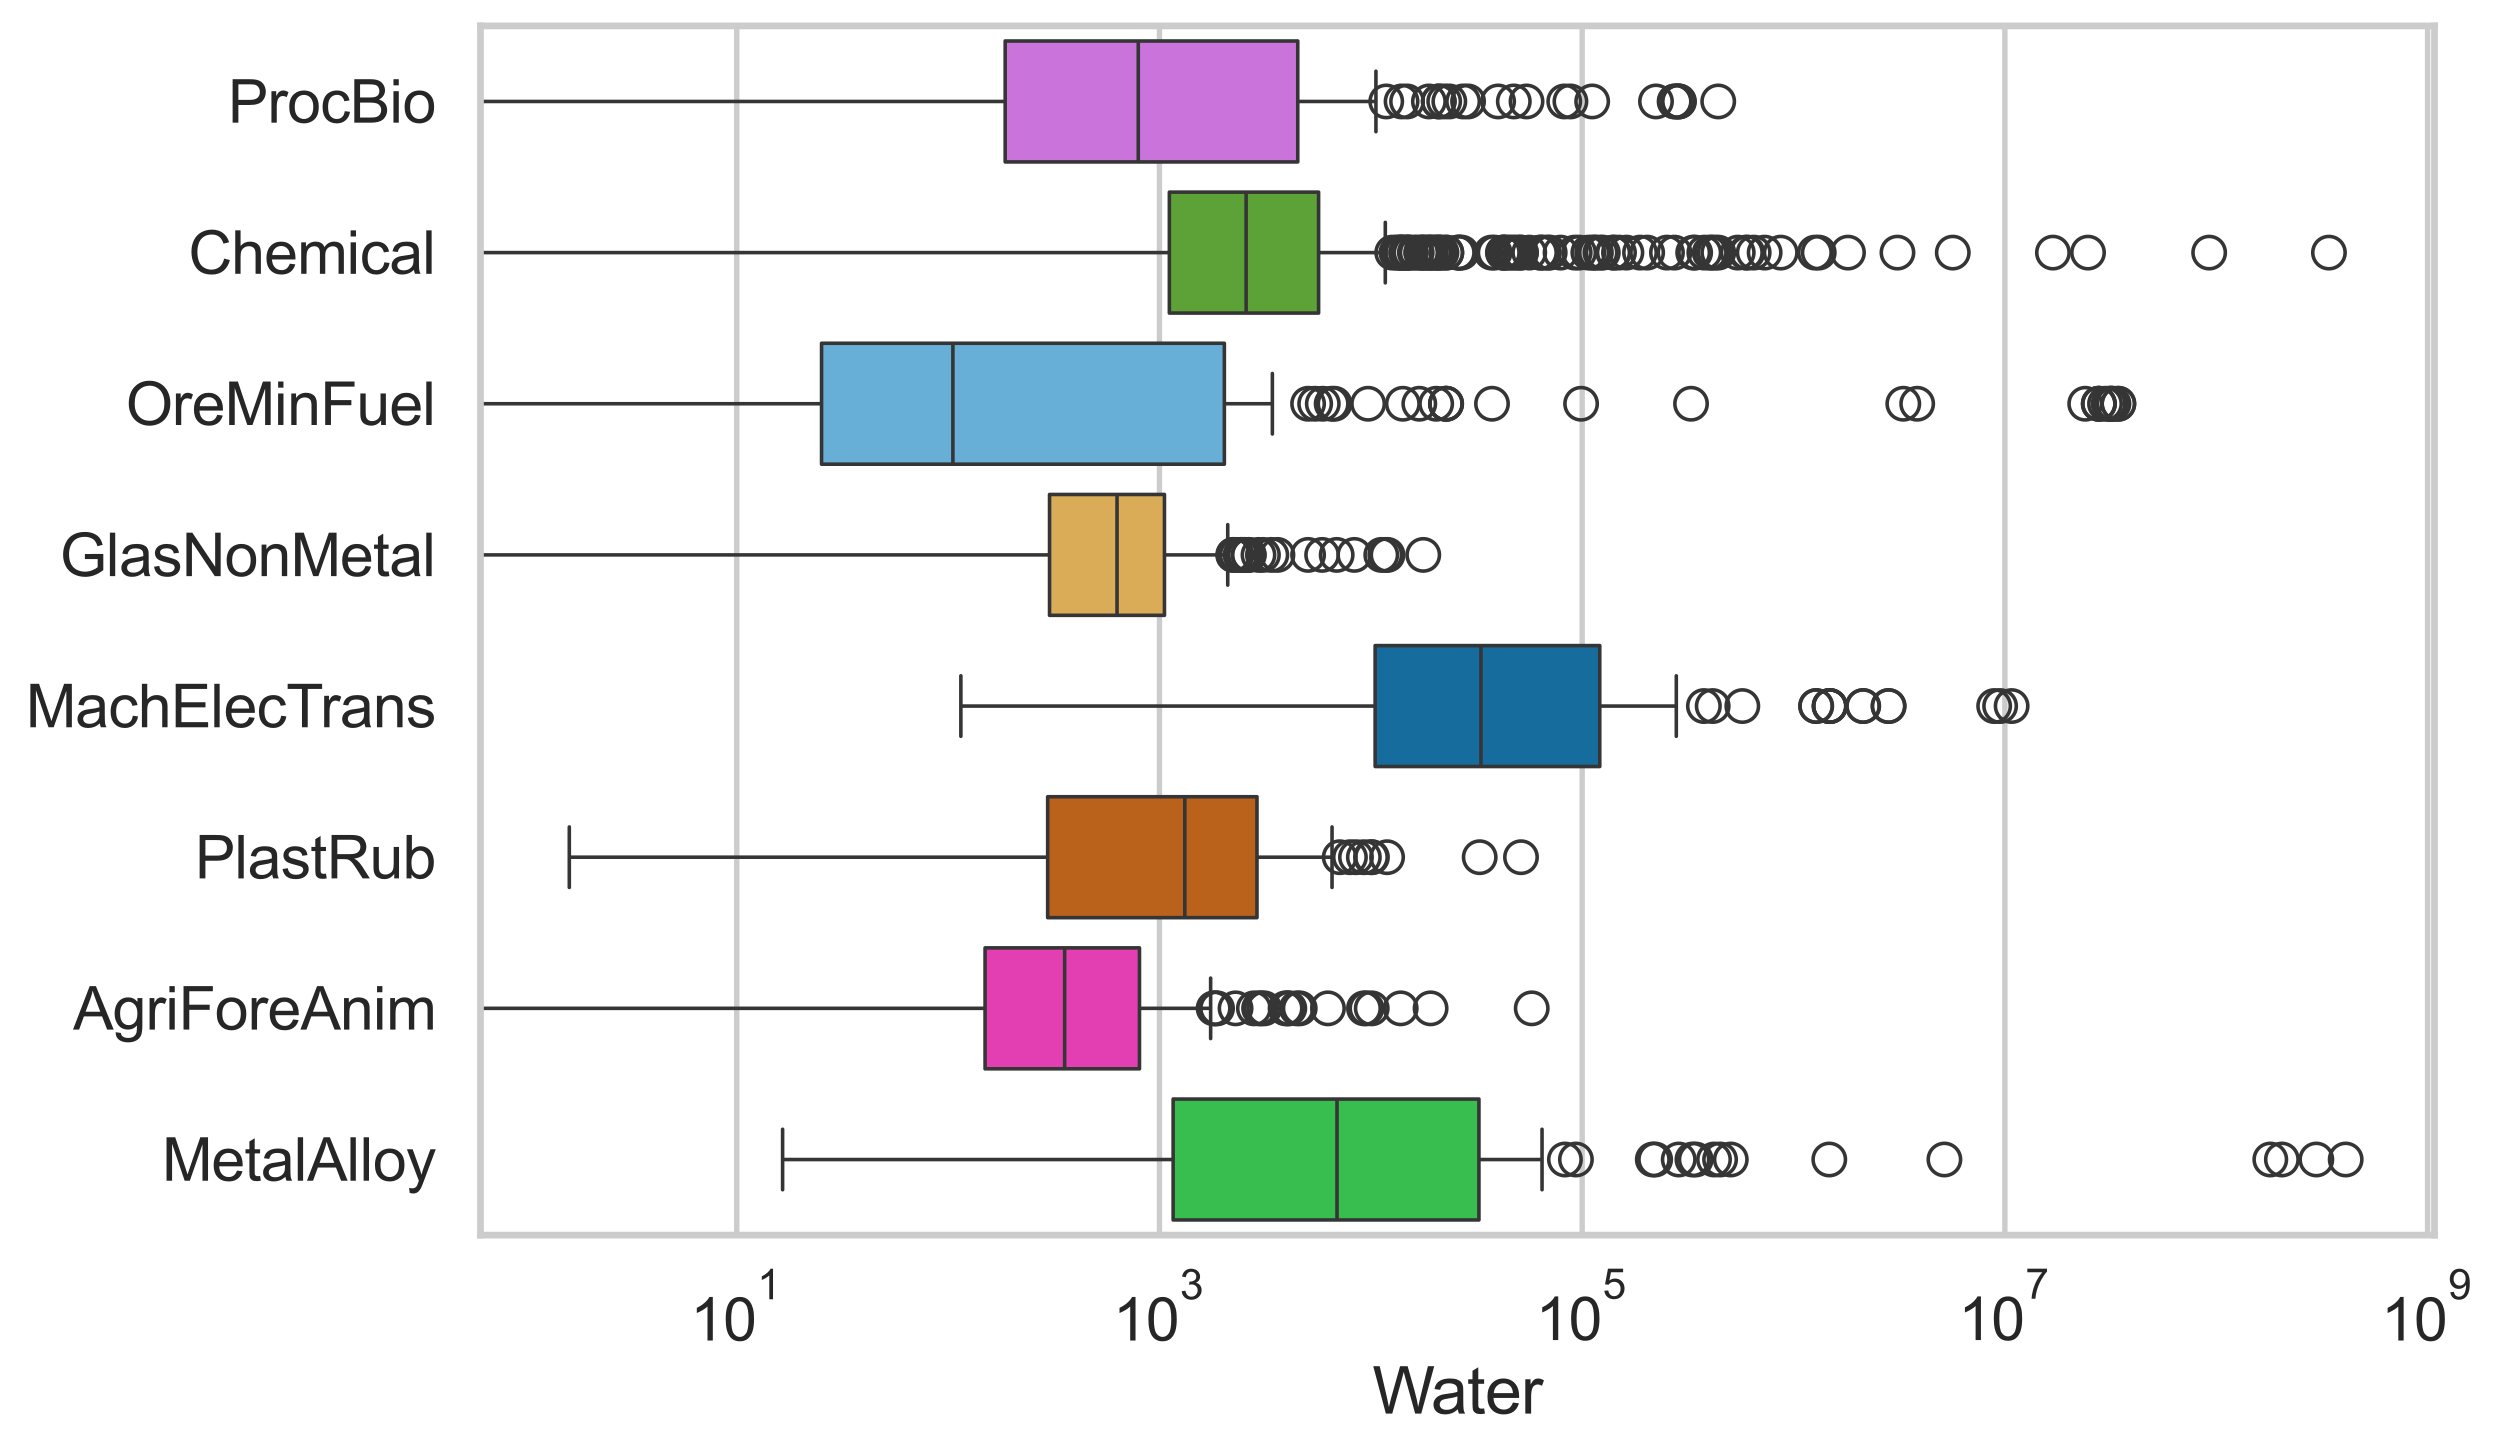<?xml version="1.0" encoding="utf-8" standalone="no"?>
<!DOCTYPE svg PUBLIC "-//W3C//DTD SVG 1.1//EN"
  "http://www.w3.org/Graphics/SVG/1.1/DTD/svg11.dtd">
<svg xmlns:xlink="http://www.w3.org/1999/xlink" width="695.632pt" height="404.121pt" viewBox="0 0 695.632 404.121" xmlns="http://www.w3.org/2000/svg" version="1.1">
 <defs>
  <style type="text/css">*{stroke-linejoin: round; stroke-linecap: butt}</style>
 </defs>
 <g id="figure_1">
  <g id="patch_1">
   <path d="M 0 404.121 
L 695.632 404.121 
L 695.632 0 
L 0 0 
z
" style="fill: #ffffff"/>
  </g>
  <g id="axes_1">
   <g id="patch_2">
    <path d="M 133.697 343.665 
L 677.408 343.665 
L 677.408 7.2 
L 133.697 7.2 
z
" style="fill: #ffffff"/>
   </g>
   <g id="matplotlib.axis_1">
    <g id="xtick_1">
     <g id="line2d_1">
      <path d="M 205.002 343.665 
L 205.002 7.2 
" clip-path="url(#p7ae9963ba1)" style="fill: none; stroke: #cccccc; stroke-width: 1.5; stroke-linecap: round"/>
     </g>
     <g id="text_1">
      <!-- $\mathdefault{10^{1}}$ -->
      <g style="fill: #262626" transform="translate(192.05 373.18) scale(0.165 -0.165)">
       <defs>
        <path id="ArialMT-31" d="M 2384 0 
L 1822 0 
L 1822 3584 
Q 1619 3391 1289 3197 
Q 959 3003 697 2906 
L 697 3450 
Q 1169 3672 1522 3987 
Q 1875 4303 2022 4600 
L 2384 4600 
L 2384 0 
z
" transform="scale(0.016)"/>
        <path id="ArialMT-30" d="M 266 2259 
Q 266 3072 433 3567 
Q 600 4063 929 4331 
Q 1259 4600 1759 4600 
Q 2128 4600 2406 4451 
Q 2684 4303 2865 4023 
Q 3047 3744 3150 3342 
Q 3253 2941 3253 2259 
Q 3253 1453 3087 958 
Q 2922 463 2592 192 
Q 2263 -78 1759 -78 
Q 1097 -78 719 397 
Q 266 969 266 2259 
z
M 844 2259 
Q 844 1131 1108 757 
Q 1372 384 1759 384 
Q 2147 384 2411 759 
Q 2675 1134 2675 2259 
Q 2675 3391 2411 3762 
Q 2147 4134 1753 4134 
Q 1366 4134 1134 3806 
Q 844 3388 844 2259 
z
" transform="scale(0.016)"/>
       </defs>
       <use xlink:href="#ArialMT-31" transform="translate(0 0.994)"/>
       <use xlink:href="#ArialMT-30" transform="translate(55.615 0.994)"/>
       <use xlink:href="#ArialMT-31" transform="translate(112.973 70.688) scale(0.7)"/>
      </g>
     </g>
    </g>
    <g id="xtick_2">
     <g id="line2d_2">
      <path d="M 322.622 343.665 
L 322.622 7.2 
" clip-path="url(#p7ae9963ba1)" style="fill: none; stroke: #cccccc; stroke-width: 1.5; stroke-linecap: round"/>
     </g>
     <g id="text_2">
      <!-- $\mathdefault{10^{3}}$ -->
      <g style="fill: #262626" transform="translate(309.669 373.18) scale(0.165 -0.165)">
       <defs>
        <path id="ArialMT-33" d="M 269 1209 
L 831 1284 
Q 928 806 1161 595 
Q 1394 384 1728 384 
Q 2125 384 2398 659 
Q 2672 934 2672 1341 
Q 2672 1728 2419 1979 
Q 2166 2231 1775 2231 
Q 1616 2231 1378 2169 
L 1441 2663 
Q 1497 2656 1531 2656 
Q 1891 2656 2178 2843 
Q 2466 3031 2466 3422 
Q 2466 3731 2256 3934 
Q 2047 4138 1716 4138 
Q 1388 4138 1169 3931 
Q 950 3725 888 3313 
L 325 3413 
Q 428 3978 793 4289 
Q 1159 4600 1703 4600 
Q 2078 4600 2393 4439 
Q 2709 4278 2876 4000 
Q 3044 3722 3044 3409 
Q 3044 3113 2884 2869 
Q 2725 2625 2413 2481 
Q 2819 2388 3044 2092 
Q 3269 1797 3269 1353 
Q 3269 753 2831 336 
Q 2394 -81 1725 -81 
Q 1122 -81 723 278 
Q 325 638 269 1209 
z
" transform="scale(0.016)"/>
       </defs>
       <use xlink:href="#ArialMT-31" transform="translate(0 0.994)"/>
       <use xlink:href="#ArialMT-30" transform="translate(55.615 0.994)"/>
       <use xlink:href="#ArialMT-33" transform="translate(112.973 70.688) scale(0.7)"/>
      </g>
     </g>
    </g>
    <g id="xtick_3">
     <g id="line2d_3">
      <path d="M 440.241 343.665 
L 440.241 7.2 
" clip-path="url(#p7ae9963ba1)" style="fill: none; stroke: #cccccc; stroke-width: 1.5; stroke-linecap: round"/>
     </g>
     <g id="text_3">
      <!-- $\mathdefault{10^{5}}$ -->
      <g style="fill: #262626" transform="translate(427.288 373.015) scale(0.165 -0.165)">
       <defs>
        <path id="ArialMT-35" d="M 266 1200 
L 856 1250 
Q 922 819 1161 601 
Q 1400 384 1738 384 
Q 2144 384 2425 690 
Q 2706 997 2706 1503 
Q 2706 1984 2436 2262 
Q 2166 2541 1728 2541 
Q 1456 2541 1237 2417 
Q 1019 2294 894 2097 
L 366 2166 
L 809 4519 
L 3088 4519 
L 3088 3981 
L 1259 3981 
L 1013 2750 
Q 1425 3038 1878 3038 
Q 2478 3038 2890 2622 
Q 3303 2206 3303 1553 
Q 3303 931 2941 478 
Q 2500 -78 1738 -78 
Q 1113 -78 717 272 
Q 322 622 266 1200 
z
" transform="scale(0.016)"/>
       </defs>
       <use xlink:href="#ArialMT-31" transform="translate(0 0.88)"/>
       <use xlink:href="#ArialMT-30" transform="translate(55.615 0.88)"/>
       <use xlink:href="#ArialMT-35" transform="translate(112.973 70.573) scale(0.7)"/>
      </g>
     </g>
    </g>
    <g id="xtick_4">
     <g id="line2d_4">
      <path d="M 557.86 343.665 
L 557.86 7.2 
" clip-path="url(#p7ae9963ba1)" style="fill: none; stroke: #cccccc; stroke-width: 1.5; stroke-linecap: round"/>
     </g>
     <g id="text_4">
      <!-- $\mathdefault{10^{7}}$ -->
      <g style="fill: #262626" transform="translate(544.907 373.015) scale(0.165 -0.165)">
       <defs>
        <path id="ArialMT-37" d="M 303 3981 
L 303 4522 
L 3269 4522 
L 3269 4084 
Q 2831 3619 2401 2847 
Q 1972 2075 1738 1259 
Q 1569 684 1522 0 
L 944 0 
Q 953 541 1156 1306 
Q 1359 2072 1739 2783 
Q 2119 3494 2547 3981 
L 303 3981 
z
" transform="scale(0.016)"/>
       </defs>
       <use xlink:href="#ArialMT-31" transform="translate(0 0.847)"/>
       <use xlink:href="#ArialMT-30" transform="translate(55.615 0.847)"/>
       <use xlink:href="#ArialMT-37" transform="translate(112.973 70.541) scale(0.7)"/>
      </g>
     </g>
    </g>
    <g id="xtick_5">
     <g id="line2d_5">
      <path d="M 675.479 343.665 
L 675.479 7.2 
" clip-path="url(#p7ae9963ba1)" style="fill: none; stroke: #cccccc; stroke-width: 1.5; stroke-linecap: round"/>
     </g>
     <g id="text_5">
      <!-- $\mathdefault{10^{9}}$ -->
      <g style="fill: #262626" transform="translate(662.527 373.18) scale(0.165 -0.165)">
       <defs>
        <path id="ArialMT-39" d="M 350 1059 
L 891 1109 
Q 959 728 1153 556 
Q 1347 384 1650 384 
Q 1909 384 2104 503 
Q 2300 622 2425 820 
Q 2550 1019 2634 1356 
Q 2719 1694 2719 2044 
Q 2719 2081 2716 2156 
Q 2547 1888 2255 1720 
Q 1963 1553 1622 1553 
Q 1053 1553 659 1965 
Q 266 2378 266 3053 
Q 266 3750 677 4175 
Q 1088 4600 1706 4600 
Q 2153 4600 2523 4359 
Q 2894 4119 3086 3673 
Q 3278 3228 3278 2384 
Q 3278 1506 3087 986 
Q 2897 466 2520 194 
Q 2144 -78 1638 -78 
Q 1100 -78 759 220 
Q 419 519 350 1059 
z
M 2653 3081 
Q 2653 3566 2395 3850 
Q 2138 4134 1775 4134 
Q 1400 4134 1122 3828 
Q 844 3522 844 3034 
Q 844 2597 1108 2323 
Q 1372 2050 1759 2050 
Q 2150 2050 2401 2323 
Q 2653 2597 2653 3081 
z
" transform="scale(0.016)"/>
       </defs>
       <use xlink:href="#ArialMT-31" transform="translate(0 0.994)"/>
       <use xlink:href="#ArialMT-30" transform="translate(55.615 0.994)"/>
       <use xlink:href="#ArialMT-39" transform="translate(112.973 70.688) scale(0.7)"/>
      </g>
     </g>
    </g>
    <g id="text_6">
     <!-- Water -->
     <g style="fill: #262626" transform="translate(381.888 393.344) scale(0.18 -0.18)">
      <defs>
       <path id="ArialMT-57" d="M 1294 0 
L 78 4581 
L 700 4581 
L 1397 1578 
Q 1509 1106 1591 641 
Q 1766 1375 1797 1488 
L 2669 4581 
L 3400 4581 
L 4056 2263 
Q 4303 1400 4413 641 
Q 4500 1075 4641 1638 
L 5359 4581 
L 5969 4581 
L 4713 0 
L 4128 0 
L 3163 3491 
Q 3041 3928 3019 4028 
Q 2947 3713 2884 3491 
L 1913 0 
L 1294 0 
z
" transform="scale(0.016)"/>
       <path id="ArialMT-61" d="M 2588 409 
Q 2275 144 1986 34 
Q 1697 -75 1366 -75 
Q 819 -75 525 192 
Q 231 459 231 875 
Q 231 1119 342 1320 
Q 453 1522 633 1644 
Q 813 1766 1038 1828 
Q 1203 1872 1538 1913 
Q 2219 1994 2541 2106 
Q 2544 2222 2544 2253 
Q 2544 2597 2384 2738 
Q 2169 2928 1744 2928 
Q 1347 2928 1158 2789 
Q 969 2650 878 2297 
L 328 2372 
Q 403 2725 575 2942 
Q 747 3159 1072 3276 
Q 1397 3394 1825 3394 
Q 2250 3394 2515 3294 
Q 2781 3194 2906 3042 
Q 3031 2891 3081 2659 
Q 3109 2516 3109 2141 
L 3109 1391 
Q 3109 606 3145 398 
Q 3181 191 3288 0 
L 2700 0 
Q 2613 175 2588 409 
z
M 2541 1666 
Q 2234 1541 1622 1453 
Q 1275 1403 1131 1340 
Q 988 1278 909 1158 
Q 831 1038 831 891 
Q 831 666 1001 516 
Q 1172 366 1500 366 
Q 1825 366 2078 508 
Q 2331 650 2450 897 
Q 2541 1088 2541 1459 
L 2541 1666 
z
" transform="scale(0.016)"/>
       <path id="ArialMT-74" d="M 1650 503 
L 1731 6 
Q 1494 -44 1306 -44 
Q 1000 -44 831 53 
Q 663 150 594 308 
Q 525 466 525 972 
L 525 2881 
L 113 2881 
L 113 3319 
L 525 3319 
L 525 4141 
L 1084 4478 
L 1084 3319 
L 1650 3319 
L 1650 2881 
L 1084 2881 
L 1084 941 
Q 1084 700 1114 631 
Q 1144 563 1211 522 
Q 1278 481 1403 481 
Q 1497 481 1650 503 
z
" transform="scale(0.016)"/>
       <path id="ArialMT-65" d="M 2694 1069 
L 3275 997 
Q 3138 488 2766 206 
Q 2394 -75 1816 -75 
Q 1088 -75 661 373 
Q 234 822 234 1631 
Q 234 2469 665 2931 
Q 1097 3394 1784 3394 
Q 2450 3394 2872 2941 
Q 3294 2488 3294 1666 
Q 3294 1616 3291 1516 
L 816 1516 
Q 847 969 1125 678 
Q 1403 388 1819 388 
Q 2128 388 2347 550 
Q 2566 713 2694 1069 
z
M 847 1978 
L 2700 1978 
Q 2663 2397 2488 2606 
Q 2219 2931 1791 2931 
Q 1403 2931 1139 2672 
Q 875 2413 847 1978 
z
" transform="scale(0.016)"/>
       <path id="ArialMT-72" d="M 416 0 
L 416 3319 
L 922 3319 
L 922 2816 
Q 1116 3169 1280 3281 
Q 1444 3394 1641 3394 
Q 1925 3394 2219 3213 
L 2025 2691 
Q 1819 2813 1613 2813 
Q 1428 2813 1281 2702 
Q 1134 2591 1072 2394 
Q 978 2094 978 1738 
L 978 0 
L 416 0 
z
" transform="scale(0.016)"/>
      </defs>
      <use xlink:href="#ArialMT-57"/>
      <use xlink:href="#ArialMT-61" transform="translate(90.635 0)"/>
      <use xlink:href="#ArialMT-74" transform="translate(146.25 0)"/>
      <use xlink:href="#ArialMT-65" transform="translate(174.033 0)"/>
      <use xlink:href="#ArialMT-72" transform="translate(229.648 0)"/>
     </g>
    </g>
   </g>
   <g id="matplotlib.axis_2">
    <g id="ytick_1">
     <g id="text_7">
      <!-- ProcBio -->
      <g style="fill: #262626" transform="translate(63.424 34.134) scale(0.165 -0.165)">
       <defs>
        <path id="ArialMT-50" d="M 494 0 
L 494 4581 
L 2222 4581 
Q 2678 4581 2919 4538 
Q 3256 4481 3484 4323 
Q 3713 4166 3852 3881 
Q 3991 3597 3991 3256 
Q 3991 2672 3619 2267 
Q 3247 1863 2275 1863 
L 1100 1863 
L 1100 0 
L 494 0 
z
M 1100 2403 
L 2284 2403 
Q 2872 2403 3119 2622 
Q 3366 2841 3366 3238 
Q 3366 3525 3220 3729 
Q 3075 3934 2838 4000 
Q 2684 4041 2272 4041 
L 1100 4041 
L 1100 2403 
z
" transform="scale(0.016)"/>
        <path id="ArialMT-6f" d="M 213 1659 
Q 213 2581 725 3025 
Q 1153 3394 1769 3394 
Q 2453 3394 2887 2945 
Q 3322 2497 3322 1706 
Q 3322 1066 3130 698 
Q 2938 331 2570 128 
Q 2203 -75 1769 -75 
Q 1072 -75 642 372 
Q 213 819 213 1659 
z
M 791 1659 
Q 791 1022 1069 705 
Q 1347 388 1769 388 
Q 2188 388 2466 706 
Q 2744 1025 2744 1678 
Q 2744 2294 2464 2611 
Q 2184 2928 1769 2928 
Q 1347 2928 1069 2612 
Q 791 2297 791 1659 
z
" transform="scale(0.016)"/>
        <path id="ArialMT-63" d="M 2588 1216 
L 3141 1144 
Q 3050 572 2676 248 
Q 2303 -75 1759 -75 
Q 1078 -75 664 370 
Q 250 816 250 1647 
Q 250 2184 428 2587 
Q 606 2991 970 3192 
Q 1334 3394 1763 3394 
Q 2303 3394 2647 3120 
Q 2991 2847 3088 2344 
L 2541 2259 
Q 2463 2594 2264 2762 
Q 2066 2931 1784 2931 
Q 1359 2931 1093 2626 
Q 828 2322 828 1663 
Q 828 994 1084 691 
Q 1341 388 1753 388 
Q 2084 388 2306 591 
Q 2528 794 2588 1216 
z
" transform="scale(0.016)"/>
        <path id="ArialMT-42" d="M 469 0 
L 469 4581 
L 2188 4581 
Q 2713 4581 3030 4442 
Q 3347 4303 3526 4014 
Q 3706 3725 3706 3409 
Q 3706 3116 3547 2856 
Q 3388 2597 3066 2438 
Q 3481 2316 3704 2022 
Q 3928 1728 3928 1328 
Q 3928 1006 3792 729 
Q 3656 453 3456 303 
Q 3256 153 2954 76 
Q 2653 0 2216 0 
L 469 0 
z
M 1075 2656 
L 2066 2656 
Q 2469 2656 2644 2709 
Q 2875 2778 2992 2937 
Q 3109 3097 3109 3338 
Q 3109 3566 3000 3739 
Q 2891 3913 2687 3977 
Q 2484 4041 1991 4041 
L 1075 4041 
L 1075 2656 
z
M 1075 541 
L 2216 541 
Q 2509 541 2628 563 
Q 2838 600 2978 687 
Q 3119 775 3209 942 
Q 3300 1109 3300 1328 
Q 3300 1584 3169 1773 
Q 3038 1963 2805 2039 
Q 2572 2116 2134 2116 
L 1075 2116 
L 1075 541 
z
" transform="scale(0.016)"/>
        <path id="ArialMT-69" d="M 425 3934 
L 425 4581 
L 988 4581 
L 988 3934 
L 425 3934 
z
M 425 0 
L 425 3319 
L 988 3319 
L 988 0 
L 425 0 
z
" transform="scale(0.016)"/>
       </defs>
       <use xlink:href="#ArialMT-50"/>
       <use xlink:href="#ArialMT-72" transform="translate(66.699 0)"/>
       <use xlink:href="#ArialMT-6f" transform="translate(100 0)"/>
       <use xlink:href="#ArialMT-63" transform="translate(155.615 0)"/>
       <use xlink:href="#ArialMT-42" transform="translate(205.615 0)"/>
       <use xlink:href="#ArialMT-69" transform="translate(272.314 0)"/>
       <use xlink:href="#ArialMT-6f" transform="translate(294.531 0)"/>
      </g>
     </g>
    </g>
    <g id="ytick_2">
     <g id="text_8">
      <!-- Chemical -->
      <g style="fill: #262626" transform="translate(52.428 76.192) scale(0.165 -0.165)">
       <defs>
        <path id="ArialMT-43" d="M 3763 1606 
L 4369 1453 
Q 4178 706 3683 314 
Q 3188 -78 2472 -78 
Q 1731 -78 1267 223 
Q 803 525 561 1097 
Q 319 1669 319 2325 
Q 319 3041 592 3573 
Q 866 4106 1370 4382 
Q 1875 4659 2481 4659 
Q 3169 4659 3637 4309 
Q 4106 3959 4291 3325 
L 3694 3184 
Q 3534 3684 3231 3912 
Q 2928 4141 2469 4141 
Q 1941 4141 1586 3887 
Q 1231 3634 1087 3207 
Q 944 2781 944 2328 
Q 944 1744 1114 1308 
Q 1284 872 1643 656 
Q 2003 441 2422 441 
Q 2931 441 3284 734 
Q 3638 1028 3763 1606 
z
" transform="scale(0.016)"/>
        <path id="ArialMT-68" d="M 422 0 
L 422 4581 
L 984 4581 
L 984 2938 
Q 1378 3394 1978 3394 
Q 2347 3394 2619 3248 
Q 2891 3103 3008 2847 
Q 3125 2591 3125 2103 
L 3125 0 
L 2563 0 
L 2563 2103 
Q 2563 2525 2380 2717 
Q 2197 2909 1863 2909 
Q 1613 2909 1392 2779 
Q 1172 2650 1078 2428 
Q 984 2206 984 1816 
L 984 0 
L 422 0 
z
" transform="scale(0.016)"/>
        <path id="ArialMT-6d" d="M 422 0 
L 422 3319 
L 925 3319 
L 925 2853 
Q 1081 3097 1340 3245 
Q 1600 3394 1931 3394 
Q 2300 3394 2536 3241 
Q 2772 3088 2869 2813 
Q 3263 3394 3894 3394 
Q 4388 3394 4653 3120 
Q 4919 2847 4919 2278 
L 4919 0 
L 4359 0 
L 4359 2091 
Q 4359 2428 4304 2576 
Q 4250 2725 4106 2815 
Q 3963 2906 3769 2906 
Q 3419 2906 3187 2673 
Q 2956 2441 2956 1928 
L 2956 0 
L 2394 0 
L 2394 2156 
Q 2394 2531 2256 2718 
Q 2119 2906 1806 2906 
Q 1569 2906 1367 2781 
Q 1166 2656 1075 2415 
Q 984 2175 984 1722 
L 984 0 
L 422 0 
z
" transform="scale(0.016)"/>
        <path id="ArialMT-6c" d="M 409 0 
L 409 4581 
L 972 4581 
L 972 0 
L 409 0 
z
" transform="scale(0.016)"/>
       </defs>
       <use xlink:href="#ArialMT-43"/>
       <use xlink:href="#ArialMT-68" transform="translate(72.217 0)"/>
       <use xlink:href="#ArialMT-65" transform="translate(127.832 0)"/>
       <use xlink:href="#ArialMT-6d" transform="translate(183.447 0)"/>
       <use xlink:href="#ArialMT-69" transform="translate(266.748 0)"/>
       <use xlink:href="#ArialMT-63" transform="translate(288.965 0)"/>
       <use xlink:href="#ArialMT-61" transform="translate(338.965 0)"/>
       <use xlink:href="#ArialMT-6c" transform="translate(394.58 0)"/>
      </g>
     </g>
    </g>
    <g id="ytick_3">
     <g id="text_9">
      <!-- OreMinFuel -->
      <g style="fill: #262626" transform="translate(35.013 118.25) scale(0.165 -0.165)">
       <defs>
        <path id="ArialMT-4f" d="M 309 2231 
Q 309 3372 921 4017 
Q 1534 4663 2503 4663 
Q 3138 4663 3647 4359 
Q 4156 4056 4423 3514 
Q 4691 2972 4691 2284 
Q 4691 1588 4409 1038 
Q 4128 488 3612 205 
Q 3097 -78 2500 -78 
Q 1853 -78 1343 234 
Q 834 547 571 1087 
Q 309 1628 309 2231 
z
M 934 2222 
Q 934 1394 1379 917 
Q 1825 441 2497 441 
Q 3181 441 3623 922 
Q 4066 1403 4066 2288 
Q 4066 2847 3877 3264 
Q 3688 3681 3323 3911 
Q 2959 4141 2506 4141 
Q 1863 4141 1398 3698 
Q 934 3256 934 2222 
z
" transform="scale(0.016)"/>
        <path id="ArialMT-4d" d="M 475 0 
L 475 4581 
L 1388 4581 
L 2472 1338 
Q 2622 884 2691 659 
Q 2769 909 2934 1394 
L 4031 4581 
L 4847 4581 
L 4847 0 
L 4263 0 
L 4263 3834 
L 2931 0 
L 2384 0 
L 1059 3900 
L 1059 0 
L 475 0 
z
" transform="scale(0.016)"/>
        <path id="ArialMT-6e" d="M 422 0 
L 422 3319 
L 928 3319 
L 928 2847 
Q 1294 3394 1984 3394 
Q 2284 3394 2536 3286 
Q 2788 3178 2913 3003 
Q 3038 2828 3088 2588 
Q 3119 2431 3119 2041 
L 3119 0 
L 2556 0 
L 2556 2019 
Q 2556 2363 2490 2533 
Q 2425 2703 2258 2804 
Q 2091 2906 1866 2906 
Q 1506 2906 1245 2678 
Q 984 2450 984 1813 
L 984 0 
L 422 0 
z
" transform="scale(0.016)"/>
        <path id="ArialMT-46" d="M 525 0 
L 525 4581 
L 3616 4581 
L 3616 4041 
L 1131 4041 
L 1131 2622 
L 3281 2622 
L 3281 2081 
L 1131 2081 
L 1131 0 
L 525 0 
z
" transform="scale(0.016)"/>
        <path id="ArialMT-75" d="M 2597 0 
L 2597 488 
Q 2209 -75 1544 -75 
Q 1250 -75 995 37 
Q 741 150 617 320 
Q 494 491 444 738 
Q 409 903 409 1263 
L 409 3319 
L 972 3319 
L 972 1478 
Q 972 1038 1006 884 
Q 1059 663 1231 536 
Q 1403 409 1656 409 
Q 1909 409 2131 539 
Q 2353 669 2445 892 
Q 2538 1116 2538 1541 
L 2538 3319 
L 3100 3319 
L 3100 0 
L 2597 0 
z
" transform="scale(0.016)"/>
       </defs>
       <use xlink:href="#ArialMT-4f"/>
       <use xlink:href="#ArialMT-72" transform="translate(77.783 0)"/>
       <use xlink:href="#ArialMT-65" transform="translate(111.084 0)"/>
       <use xlink:href="#ArialMT-4d" transform="translate(166.699 0)"/>
       <use xlink:href="#ArialMT-69" transform="translate(250 0)"/>
       <use xlink:href="#ArialMT-6e" transform="translate(272.217 0)"/>
       <use xlink:href="#ArialMT-46" transform="translate(327.832 0)"/>
       <use xlink:href="#ArialMT-75" transform="translate(388.916 0)"/>
       <use xlink:href="#ArialMT-65" transform="translate(444.531 0)"/>
       <use xlink:href="#ArialMT-6c" transform="translate(500.146 0)"/>
      </g>
     </g>
    </g>
    <g id="ytick_4">
     <g id="text_10">
      <!-- GlasNonMetal -->
      <g style="fill: #262626" transform="translate(16.659 160.308) scale(0.165 -0.165)">
       <defs>
        <path id="ArialMT-47" d="M 2638 1797 
L 2638 2334 
L 4578 2338 
L 4578 638 
Q 4131 281 3656 101 
Q 3181 -78 2681 -78 
Q 2006 -78 1454 211 
Q 903 500 622 1047 
Q 341 1594 341 2269 
Q 341 2938 620 3517 
Q 900 4097 1425 4378 
Q 1950 4659 2634 4659 
Q 3131 4659 3532 4498 
Q 3934 4338 4162 4050 
Q 4391 3763 4509 3300 
L 3963 3150 
Q 3859 3500 3706 3700 
Q 3553 3900 3268 4020 
Q 2984 4141 2638 4141 
Q 2222 4141 1919 4014 
Q 1616 3888 1430 3681 
Q 1244 3475 1141 3228 
Q 966 2803 966 2306 
Q 966 1694 1177 1281 
Q 1388 869 1791 669 
Q 2194 469 2647 469 
Q 3041 469 3416 620 
Q 3791 772 3984 944 
L 3984 1797 
L 2638 1797 
z
" transform="scale(0.016)"/>
        <path id="ArialMT-73" d="M 197 991 
L 753 1078 
Q 800 744 1014 566 
Q 1228 388 1613 388 
Q 2000 388 2187 545 
Q 2375 703 2375 916 
Q 2375 1106 2209 1216 
Q 2094 1291 1634 1406 
Q 1016 1563 777 1677 
Q 538 1791 414 1992 
Q 291 2194 291 2438 
Q 291 2659 392 2848 
Q 494 3038 669 3163 
Q 800 3259 1026 3326 
Q 1253 3394 1513 3394 
Q 1903 3394 2198 3281 
Q 2494 3169 2634 2976 
Q 2775 2784 2828 2463 
L 2278 2388 
Q 2241 2644 2061 2787 
Q 1881 2931 1553 2931 
Q 1166 2931 1000 2803 
Q 834 2675 834 2503 
Q 834 2394 903 2306 
Q 972 2216 1119 2156 
Q 1203 2125 1616 2013 
Q 2213 1853 2448 1751 
Q 2684 1650 2818 1456 
Q 2953 1263 2953 975 
Q 2953 694 2789 445 
Q 2625 197 2315 61 
Q 2006 -75 1616 -75 
Q 969 -75 630 194 
Q 291 463 197 991 
z
" transform="scale(0.016)"/>
        <path id="ArialMT-4e" d="M 488 0 
L 488 4581 
L 1109 4581 
L 3516 984 
L 3516 4581 
L 4097 4581 
L 4097 0 
L 3475 0 
L 1069 3600 
L 1069 0 
L 488 0 
z
" transform="scale(0.016)"/>
       </defs>
       <use xlink:href="#ArialMT-47"/>
       <use xlink:href="#ArialMT-6c" transform="translate(77.783 0)"/>
       <use xlink:href="#ArialMT-61" transform="translate(100 0)"/>
       <use xlink:href="#ArialMT-73" transform="translate(155.615 0)"/>
       <use xlink:href="#ArialMT-4e" transform="translate(205.615 0)"/>
       <use xlink:href="#ArialMT-6f" transform="translate(277.832 0)"/>
       <use xlink:href="#ArialMT-6e" transform="translate(333.447 0)"/>
       <use xlink:href="#ArialMT-4d" transform="translate(389.062 0)"/>
       <use xlink:href="#ArialMT-65" transform="translate(472.363 0)"/>
       <use xlink:href="#ArialMT-74" transform="translate(527.979 0)"/>
       <use xlink:href="#ArialMT-61" transform="translate(555.762 0)"/>
       <use xlink:href="#ArialMT-6c" transform="translate(611.377 0)"/>
      </g>
     </g>
    </g>
    <g id="ytick_5">
     <g id="text_11">
      <!-- MachElecTrans -->
      <g style="fill: #262626" transform="translate(7.2 202.366) scale(0.165 -0.165)">
       <defs>
        <path id="ArialMT-45" d="M 506 0 
L 506 4581 
L 3819 4581 
L 3819 4041 
L 1113 4041 
L 1113 2638 
L 3647 2638 
L 3647 2100 
L 1113 2100 
L 1113 541 
L 3925 541 
L 3925 0 
L 506 0 
z
" transform="scale(0.016)"/>
        <path id="ArialMT-54" d="M 1659 0 
L 1659 4041 
L 150 4041 
L 150 4581 
L 3781 4581 
L 3781 4041 
L 2266 4041 
L 2266 0 
L 1659 0 
z
" transform="scale(0.016)"/>
       </defs>
       <use xlink:href="#ArialMT-4d"/>
       <use xlink:href="#ArialMT-61" transform="translate(83.301 0)"/>
       <use xlink:href="#ArialMT-63" transform="translate(138.916 0)"/>
       <use xlink:href="#ArialMT-68" transform="translate(188.916 0)"/>
       <use xlink:href="#ArialMT-45" transform="translate(244.531 0)"/>
       <use xlink:href="#ArialMT-6c" transform="translate(311.23 0)"/>
       <use xlink:href="#ArialMT-65" transform="translate(333.447 0)"/>
       <use xlink:href="#ArialMT-63" transform="translate(389.062 0)"/>
       <use xlink:href="#ArialMT-54" transform="translate(439.062 0)"/>
       <use xlink:href="#ArialMT-72" transform="translate(496.396 0)"/>
       <use xlink:href="#ArialMT-61" transform="translate(529.697 0)"/>
       <use xlink:href="#ArialMT-6e" transform="translate(585.312 0)"/>
       <use xlink:href="#ArialMT-73" transform="translate(640.928 0)"/>
      </g>
     </g>
    </g>
    <g id="ytick_6">
     <g id="text_12">
      <!-- PlastRub -->
      <g style="fill: #262626" transform="translate(54.248 244.425) scale(0.165 -0.165)">
       <defs>
        <path id="ArialMT-52" d="M 503 0 
L 503 4581 
L 2534 4581 
Q 3147 4581 3465 4457 
Q 3784 4334 3975 4021 
Q 4166 3709 4166 3331 
Q 4166 2844 3850 2509 
Q 3534 2175 2875 2084 
Q 3116 1969 3241 1856 
Q 3506 1613 3744 1247 
L 4541 0 
L 3778 0 
L 3172 953 
Q 2906 1366 2734 1584 
Q 2563 1803 2427 1890 
Q 2291 1978 2150 2013 
Q 2047 2034 1813 2034 
L 1109 2034 
L 1109 0 
L 503 0 
z
M 1109 2559 
L 2413 2559 
Q 2828 2559 3062 2645 
Q 3297 2731 3419 2920 
Q 3541 3109 3541 3331 
Q 3541 3656 3305 3865 
Q 3069 4075 2559 4075 
L 1109 4075 
L 1109 2559 
z
" transform="scale(0.016)"/>
        <path id="ArialMT-62" d="M 941 0 
L 419 0 
L 419 4581 
L 981 4581 
L 981 2947 
Q 1338 3394 1891 3394 
Q 2197 3394 2470 3270 
Q 2744 3147 2920 2923 
Q 3097 2700 3197 2384 
Q 3297 2069 3297 1709 
Q 3297 856 2875 390 
Q 2453 -75 1863 -75 
Q 1275 -75 941 416 
L 941 0 
z
M 934 1684 
Q 934 1088 1097 822 
Q 1363 388 1816 388 
Q 2184 388 2453 708 
Q 2722 1028 2722 1663 
Q 2722 2313 2464 2622 
Q 2206 2931 1841 2931 
Q 1472 2931 1203 2611 
Q 934 2291 934 1684 
z
" transform="scale(0.016)"/>
       </defs>
       <use xlink:href="#ArialMT-50"/>
       <use xlink:href="#ArialMT-6c" transform="translate(66.699 0)"/>
       <use xlink:href="#ArialMT-61" transform="translate(88.916 0)"/>
       <use xlink:href="#ArialMT-73" transform="translate(144.531 0)"/>
       <use xlink:href="#ArialMT-74" transform="translate(194.531 0)"/>
       <use xlink:href="#ArialMT-52" transform="translate(222.314 0)"/>
       <use xlink:href="#ArialMT-75" transform="translate(294.531 0)"/>
       <use xlink:href="#ArialMT-62" transform="translate(350.146 0)"/>
      </g>
     </g>
    </g>
    <g id="ytick_7">
     <g id="text_13">
      <!-- AgriForeAnim -->
      <g style="fill: #262626" transform="translate(20.341 286.483) scale(0.165 -0.165)">
       <defs>
        <path id="ArialMT-41" d="M -9 0 
L 1750 4581 
L 2403 4581 
L 4278 0 
L 3588 0 
L 3053 1388 
L 1138 1388 
L 634 0 
L -9 0 
z
M 1313 1881 
L 2866 1881 
L 2388 3150 
Q 2169 3728 2063 4100 
Q 1975 3659 1816 3225 
L 1313 1881 
z
" transform="scale(0.016)"/>
        <path id="ArialMT-67" d="M 319 -275 
L 866 -356 
Q 900 -609 1056 -725 
Q 1266 -881 1628 -881 
Q 2019 -881 2231 -725 
Q 2444 -569 2519 -288 
Q 2563 -116 2559 434 
Q 2191 0 1641 0 
Q 956 0 581 494 
Q 206 988 206 1678 
Q 206 2153 378 2554 
Q 550 2956 876 3175 
Q 1203 3394 1644 3394 
Q 2231 3394 2613 2919 
L 2613 3319 
L 3131 3319 
L 3131 450 
Q 3131 -325 2973 -648 
Q 2816 -972 2473 -1159 
Q 2131 -1347 1631 -1347 
Q 1038 -1347 672 -1080 
Q 306 -813 319 -275 
z
M 784 1719 
Q 784 1066 1043 766 
Q 1303 466 1694 466 
Q 2081 466 2343 764 
Q 2606 1063 2606 1700 
Q 2606 2309 2336 2618 
Q 2066 2928 1684 2928 
Q 1309 2928 1046 2623 
Q 784 2319 784 1719 
z
" transform="scale(0.016)"/>
       </defs>
       <use xlink:href="#ArialMT-41"/>
       <use xlink:href="#ArialMT-67" transform="translate(66.699 0)"/>
       <use xlink:href="#ArialMT-72" transform="translate(122.314 0)"/>
       <use xlink:href="#ArialMT-69" transform="translate(155.615 0)"/>
       <use xlink:href="#ArialMT-46" transform="translate(177.832 0)"/>
       <use xlink:href="#ArialMT-6f" transform="translate(238.916 0)"/>
       <use xlink:href="#ArialMT-72" transform="translate(294.531 0)"/>
       <use xlink:href="#ArialMT-65" transform="translate(327.832 0)"/>
       <use xlink:href="#ArialMT-41" transform="translate(383.447 0)"/>
       <use xlink:href="#ArialMT-6e" transform="translate(450.146 0)"/>
       <use xlink:href="#ArialMT-69" transform="translate(505.762 0)"/>
       <use xlink:href="#ArialMT-6d" transform="translate(527.979 0)"/>
      </g>
     </g>
    </g>
    <g id="ytick_8">
     <g id="text_14">
      <!-- MetalAlloy -->
      <g style="fill: #262626" transform="translate(45.088 328.541) scale(0.165 -0.165)">
       <defs>
        <path id="ArialMT-79" d="M 397 -1278 
L 334 -750 
Q 519 -800 656 -800 
Q 844 -800 956 -737 
Q 1069 -675 1141 -563 
Q 1194 -478 1313 -144 
Q 1328 -97 1363 -6 
L 103 3319 
L 709 3319 
L 1400 1397 
Q 1534 1031 1641 628 
Q 1738 1016 1872 1384 
L 2581 3319 
L 3144 3319 
L 1881 -56 
Q 1678 -603 1566 -809 
Q 1416 -1088 1222 -1217 
Q 1028 -1347 759 -1347 
Q 597 -1347 397 -1278 
z
" transform="scale(0.016)"/>
       </defs>
       <use xlink:href="#ArialMT-4d"/>
       <use xlink:href="#ArialMT-65" transform="translate(83.301 0)"/>
       <use xlink:href="#ArialMT-74" transform="translate(138.916 0)"/>
       <use xlink:href="#ArialMT-61" transform="translate(166.699 0)"/>
       <use xlink:href="#ArialMT-6c" transform="translate(222.314 0)"/>
       <use xlink:href="#ArialMT-41" transform="translate(244.531 0)"/>
       <use xlink:href="#ArialMT-6c" transform="translate(311.23 0)"/>
       <use xlink:href="#ArialMT-6c" transform="translate(333.447 0)"/>
       <use xlink:href="#ArialMT-6f" transform="translate(355.664 0)"/>
       <use xlink:href="#ArialMT-79" transform="translate(411.279 0)"/>
      </g>
     </g>
    </g>
   </g>
   <g id="patch_3">
    <path d="M 279.695 11.406 
L 279.695 45.052 
L 361.105 45.052 
L 361.105 11.406 
L 279.695 11.406 
z
" clip-path="url(#p7ae9963ba1)" style="fill: #ca74db; stroke: #353535; stroke-linejoin: miter"/>
   </g>
   <g id="line2d_6">
    <path d="M 279.695 28.229 
L -1 28.229 
" clip-path="url(#p7ae9963ba1)" style="fill: none; stroke: #353535"/>
   </g>
   <g id="line2d_7">
    <path d="M 361.105 28.229 
L 382.856 28.229 
" clip-path="url(#p7ae9963ba1)" style="fill: none; stroke: #353535"/>
   </g>
   <g id="line2d_8">
    <path clip-path="url(#p7ae9963ba1)" style="fill: none; stroke: #353535; stroke-linecap: round"/>
   </g>
   <g id="line2d_9">
    <path d="M 382.856 19.817 
L 382.856 36.641 
" clip-path="url(#p7ae9963ba1)" style="fill: none; stroke: #353535; stroke-linecap: round"/>
   </g>
   <g id="line2d_10">
    <defs>
     <path id="m7d3a04caf2" d="M 0 4.5 
C 1.193 4.5 2.338 4.026 3.182 3.182 
C 4.026 2.338 4.5 1.193 4.5 0 
C 4.5 -1.193 4.026 -2.338 3.182 -3.182 
C 2.338 -4.026 1.193 -4.5 0 -4.5 
C -1.193 -4.5 -2.338 -4.026 -3.182 -3.182 
C -4.026 -2.338 -4.5 -1.193 -4.5 0 
C -4.5 1.193 -4.026 2.338 -3.182 3.182 
C -2.338 4.026 -1.193 4.5 0 4.5 
z
" style="stroke: #353535"/>
    </defs>
    <g clip-path="url(#p7ae9963ba1)">
     <use xlink:href="#m7d3a04caf2" x="466.078" y="28.229" style="fill-opacity: 0; stroke: #353535"/>
     <use xlink:href="#m7d3a04caf2" x="443.024" y="28.229" style="fill-opacity: 0; stroke: #353535"/>
     <use xlink:href="#m7d3a04caf2" x="435.257" y="28.229" style="fill-opacity: 0; stroke: #353535"/>
     <use xlink:href="#m7d3a04caf2" x="400.339" y="28.229" style="fill-opacity: 0; stroke: #353535"/>
     <use xlink:href="#m7d3a04caf2" x="416.856" y="28.229" style="fill-opacity: 0; stroke: #353535"/>
     <use xlink:href="#m7d3a04caf2" x="391.514" y="28.229" style="fill-opacity: 0; stroke: #353535"/>
     <use xlink:href="#m7d3a04caf2" x="478.1" y="28.229" style="fill-opacity: 0; stroke: #353535"/>
     <use xlink:href="#m7d3a04caf2" x="407.114" y="28.229" style="fill-opacity: 0; stroke: #353535"/>
     <use xlink:href="#m7d3a04caf2" x="389.99" y="28.229" style="fill-opacity: 0; stroke: #353535"/>
     <use xlink:href="#m7d3a04caf2" x="385.724" y="28.229" style="fill-opacity: 0; stroke: #353535"/>
     <use xlink:href="#m7d3a04caf2" x="401.856" y="28.229" style="fill-opacity: 0; stroke: #353535"/>
     <use xlink:href="#m7d3a04caf2" x="403.279" y="28.229" style="fill-opacity: 0; stroke: #353535"/>
     <use xlink:href="#m7d3a04caf2" x="408.494" y="28.229" style="fill-opacity: 0; stroke: #353535"/>
     <use xlink:href="#m7d3a04caf2" x="460.784" y="28.229" style="fill-opacity: 0; stroke: #353535"/>
     <use xlink:href="#m7d3a04caf2" x="424.76" y="28.229" style="fill-opacity: 0; stroke: #353535"/>
     <use xlink:href="#m7d3a04caf2" x="467.184" y="28.229" style="fill-opacity: 0; stroke: #353535"/>
     <use xlink:href="#m7d3a04caf2" x="465.969" y="28.229" style="fill-opacity: 0; stroke: #353535"/>
     <use xlink:href="#m7d3a04caf2" x="467.029" y="28.229" style="fill-opacity: 0; stroke: #353535"/>
     <use xlink:href="#m7d3a04caf2" x="421.223" y="28.229" style="fill-opacity: 0; stroke: #353535"/>
     <use xlink:href="#m7d3a04caf2" x="400.325" y="28.229" style="fill-opacity: 0; stroke: #353535"/>
     <use xlink:href="#m7d3a04caf2" x="397.596" y="28.229" style="fill-opacity: 0; stroke: #353535"/>
     <use xlink:href="#m7d3a04caf2" x="436.977" y="28.229" style="fill-opacity: 0; stroke: #353535"/>
     <use xlink:href="#m7d3a04caf2" x="466.987" y="28.229" style="fill-opacity: 0; stroke: #353535"/>
    </g>
   </g>
   <g id="patch_4">
    <path d="M 325.376 53.464 
L 325.376 87.11 
L 366.905 87.11 
L 366.905 53.464 
L 325.376 53.464 
z
" clip-path="url(#p7ae9963ba1)" style="fill: #5ca236; stroke: #353535; stroke-linejoin: miter"/>
   </g>
   <g id="line2d_11">
    <path d="M 325.376 70.287 
L -1 70.287 
" clip-path="url(#p7ae9963ba1)" style="fill: none; stroke: #353535"/>
   </g>
   <g id="line2d_12">
    <path d="M 366.905 70.287 
L 385.465 70.287 
" clip-path="url(#p7ae9963ba1)" style="fill: none; stroke: #353535"/>
   </g>
   <g id="line2d_13">
    <path clip-path="url(#p7ae9963ba1)" style="fill: none; stroke: #353535; stroke-linecap: round"/>
   </g>
   <g id="line2d_14">
    <path d="M 385.465 61.875 
L 385.465 78.699 
" clip-path="url(#p7ae9963ba1)" style="fill: none; stroke: #353535; stroke-linecap: round"/>
   </g>
   <g id="line2d_15">
    <g clip-path="url(#p7ae9963ba1)">
     <use xlink:href="#m7d3a04caf2" x="399.017" y="70.287" style="fill-opacity: 0; stroke: #353535"/>
     <use xlink:href="#m7d3a04caf2" x="475.742" y="70.287" style="fill-opacity: 0; stroke: #353535"/>
     <use xlink:href="#m7d3a04caf2" x="388.993" y="70.287" style="fill-opacity: 0; stroke: #353535"/>
     <use xlink:href="#m7d3a04caf2" x="399.381" y="70.287" style="fill-opacity: 0; stroke: #353535"/>
     <use xlink:href="#m7d3a04caf2" x="465.927" y="70.287" style="fill-opacity: 0; stroke: #353535"/>
     <use xlink:href="#m7d3a04caf2" x="441.959" y="70.287" style="fill-opacity: 0; stroke: #353535"/>
     <use xlink:href="#m7d3a04caf2" x="439.401" y="70.287" style="fill-opacity: 0; stroke: #353535"/>
     <use xlink:href="#m7d3a04caf2" x="614.706" y="70.287" style="fill-opacity: 0; stroke: #353535"/>
     <use xlink:href="#m7d3a04caf2" x="396.925" y="70.287" style="fill-opacity: 0; stroke: #353535"/>
     <use xlink:href="#m7d3a04caf2" x="485.807" y="70.287" style="fill-opacity: 0; stroke: #353535"/>
     <use xlink:href="#m7d3a04caf2" x="418.318" y="70.287" style="fill-opacity: 0; stroke: #353535"/>
     <use xlink:href="#m7d3a04caf2" x="456.342" y="70.287" style="fill-opacity: 0; stroke: #353535"/>
     <use xlink:href="#m7d3a04caf2" x="391.96" y="70.287" style="fill-opacity: 0; stroke: #353535"/>
     <use xlink:href="#m7d3a04caf2" x="448.878" y="70.287" style="fill-opacity: 0; stroke: #353535"/>
     <use xlink:href="#m7d3a04caf2" x="397.85" y="70.287" style="fill-opacity: 0; stroke: #353535"/>
     <use xlink:href="#m7d3a04caf2" x="429.559" y="70.287" style="fill-opacity: 0; stroke: #353535"/>
     <use xlink:href="#m7d3a04caf2" x="430.747" y="70.287" style="fill-opacity: 0; stroke: #353535"/>
     <use xlink:href="#m7d3a04caf2" x="423.159" y="70.287" style="fill-opacity: 0; stroke: #353535"/>
     <use xlink:href="#m7d3a04caf2" x="445.985" y="70.287" style="fill-opacity: 0; stroke: #353535"/>
     <use xlink:href="#m7d3a04caf2" x="438.173" y="70.287" style="fill-opacity: 0; stroke: #353535"/>
     <use xlink:href="#m7d3a04caf2" x="400.41" y="70.287" style="fill-opacity: 0; stroke: #353535"/>
     <use xlink:href="#m7d3a04caf2" x="478.12" y="70.287" style="fill-opacity: 0; stroke: #353535"/>
     <use xlink:href="#m7d3a04caf2" x="445.342" y="70.287" style="fill-opacity: 0; stroke: #353535"/>
     <use xlink:href="#m7d3a04caf2" x="405.894" y="70.287" style="fill-opacity: 0; stroke: #353535"/>
     <use xlink:href="#m7d3a04caf2" x="506.068" y="70.287" style="fill-opacity: 0; stroke: #353535"/>
     <use xlink:href="#m7d3a04caf2" x="450.49" y="70.287" style="fill-opacity: 0; stroke: #353535"/>
     <use xlink:href="#m7d3a04caf2" x="401.096" y="70.287" style="fill-opacity: 0; stroke: #353535"/>
     <use xlink:href="#m7d3a04caf2" x="477.123" y="70.287" style="fill-opacity: 0; stroke: #353535"/>
     <use xlink:href="#m7d3a04caf2" x="527.975" y="70.287" style="fill-opacity: 0; stroke: #353535"/>
     <use xlink:href="#m7d3a04caf2" x="392.481" y="70.287" style="fill-opacity: 0; stroke: #353535"/>
     <use xlink:href="#m7d3a04caf2" x="449.031" y="70.287" style="fill-opacity: 0; stroke: #353535"/>
     <use xlink:href="#m7d3a04caf2" x="418.38" y="70.287" style="fill-opacity: 0; stroke: #353535"/>
     <use xlink:href="#m7d3a04caf2" x="495.492" y="70.287" style="fill-opacity: 0; stroke: #353535"/>
     <use xlink:href="#m7d3a04caf2" x="463.837" y="70.287" style="fill-opacity: 0; stroke: #353535"/>
     <use xlink:href="#m7d3a04caf2" x="474.232" y="70.287" style="fill-opacity: 0; stroke: #353535"/>
     <use xlink:href="#m7d3a04caf2" x="391.92" y="70.287" style="fill-opacity: 0; stroke: #353535"/>
     <use xlink:href="#m7d3a04caf2" x="486.219" y="70.287" style="fill-opacity: 0; stroke: #353535"/>
     <use xlink:href="#m7d3a04caf2" x="431.203" y="70.287" style="fill-opacity: 0; stroke: #353535"/>
     <use xlink:href="#m7d3a04caf2" x="398.106" y="70.287" style="fill-opacity: 0; stroke: #353535"/>
     <use xlink:href="#m7d3a04caf2" x="452.553" y="70.287" style="fill-opacity: 0; stroke: #353535"/>
     <use xlink:href="#m7d3a04caf2" x="422.241" y="70.287" style="fill-opacity: 0; stroke: #353535"/>
     <use xlink:href="#m7d3a04caf2" x="458.323" y="70.287" style="fill-opacity: 0; stroke: #353535"/>
     <use xlink:href="#m7d3a04caf2" x="394.207" y="70.287" style="fill-opacity: 0; stroke: #353535"/>
     <use xlink:href="#m7d3a04caf2" x="399.983" y="70.287" style="fill-opacity: 0; stroke: #353535"/>
     <use xlink:href="#m7d3a04caf2" x="443.738" y="70.287" style="fill-opacity: 0; stroke: #353535"/>
     <use xlink:href="#m7d3a04caf2" x="389.796" y="70.287" style="fill-opacity: 0; stroke: #353535"/>
     <use xlink:href="#m7d3a04caf2" x="396.488" y="70.287" style="fill-opacity: 0; stroke: #353535"/>
     <use xlink:href="#m7d3a04caf2" x="443.03" y="70.287" style="fill-opacity: 0; stroke: #353535"/>
     <use xlink:href="#m7d3a04caf2" x="425.518" y="70.287" style="fill-opacity: 0; stroke: #353535"/>
     <use xlink:href="#m7d3a04caf2" x="571.233" y="70.287" style="fill-opacity: 0; stroke: #353535"/>
     <use xlink:href="#m7d3a04caf2" x="421.385" y="70.287" style="fill-opacity: 0; stroke: #353535"/>
     <use xlink:href="#m7d3a04caf2" x="543.365" y="70.287" style="fill-opacity: 0; stroke: #353535"/>
     <use xlink:href="#m7d3a04caf2" x="393.689" y="70.287" style="fill-opacity: 0; stroke: #353535"/>
     <use xlink:href="#m7d3a04caf2" x="388.567" y="70.287" style="fill-opacity: 0; stroke: #353535"/>
     <use xlink:href="#m7d3a04caf2" x="400.676" y="70.287" style="fill-opacity: 0; stroke: #353535"/>
     <use xlink:href="#m7d3a04caf2" x="405.629" y="70.287" style="fill-opacity: 0; stroke: #353535"/>
     <use xlink:href="#m7d3a04caf2" x="514.212" y="70.287" style="fill-opacity: 0; stroke: #353535"/>
     <use xlink:href="#m7d3a04caf2" x="415.882" y="70.287" style="fill-opacity: 0; stroke: #353535"/>
     <use xlink:href="#m7d3a04caf2" x="487.966" y="70.287" style="fill-opacity: 0; stroke: #353535"/>
     <use xlink:href="#m7d3a04caf2" x="395.461" y="70.287" style="fill-opacity: 0; stroke: #353535"/>
     <use xlink:href="#m7d3a04caf2" x="471.137" y="70.287" style="fill-opacity: 0; stroke: #353535"/>
     <use xlink:href="#m7d3a04caf2" x="402.449" y="70.287" style="fill-opacity: 0; stroke: #353535"/>
     <use xlink:href="#m7d3a04caf2" x="483.535" y="70.287" style="fill-opacity: 0; stroke: #353535"/>
     <use xlink:href="#m7d3a04caf2" x="491.018" y="70.287" style="fill-opacity: 0; stroke: #353535"/>
     <use xlink:href="#m7d3a04caf2" x="390.064" y="70.287" style="fill-opacity: 0; stroke: #353535"/>
     <use xlink:href="#m7d3a04caf2" x="402.449" y="70.287" style="fill-opacity: 0; stroke: #353535"/>
     <use xlink:href="#m7d3a04caf2" x="390.171" y="70.287" style="fill-opacity: 0; stroke: #353535"/>
     <use xlink:href="#m7d3a04caf2" x="414.995" y="70.287" style="fill-opacity: 0; stroke: #353535"/>
     <use xlink:href="#m7d3a04caf2" x="505.012" y="70.287" style="fill-opacity: 0; stroke: #353535"/>
     <use xlink:href="#m7d3a04caf2" x="387.392" y="70.287" style="fill-opacity: 0; stroke: #353535"/>
     <use xlink:href="#m7d3a04caf2" x="423.227" y="70.287" style="fill-opacity: 0; stroke: #353535"/>
     <use xlink:href="#m7d3a04caf2" x="428.504" y="70.287" style="fill-opacity: 0; stroke: #353535"/>
     <use xlink:href="#m7d3a04caf2" x="391.345" y="70.287" style="fill-opacity: 0; stroke: #353535"/>
     <use xlink:href="#m7d3a04caf2" x="406.133" y="70.287" style="fill-opacity: 0; stroke: #353535"/>
     <use xlink:href="#m7d3a04caf2" x="395.525" y="70.287" style="fill-opacity: 0; stroke: #353535"/>
     <use xlink:href="#m7d3a04caf2" x="395.836" y="70.287" style="fill-opacity: 0; stroke: #353535"/>
     <use xlink:href="#m7d3a04caf2" x="391.27" y="70.287" style="fill-opacity: 0; stroke: #353535"/>
     <use xlink:href="#m7d3a04caf2" x="580.997" y="70.287" style="fill-opacity: 0; stroke: #353535"/>
     <use xlink:href="#m7d3a04caf2" x="476.233" y="70.287" style="fill-opacity: 0; stroke: #353535"/>
     <use xlink:href="#m7d3a04caf2" x="418.188" y="70.287" style="fill-opacity: 0; stroke: #353535"/>
     <use xlink:href="#m7d3a04caf2" x="389.89" y="70.287" style="fill-opacity: 0; stroke: #353535"/>
     <use xlink:href="#m7d3a04caf2" x="444.066" y="70.287" style="fill-opacity: 0; stroke: #353535"/>
     <use xlink:href="#m7d3a04caf2" x="420.604" y="70.287" style="fill-opacity: 0; stroke: #353535"/>
     <use xlink:href="#m7d3a04caf2" x="648.034" y="70.287" style="fill-opacity: 0; stroke: #353535"/>
     <use xlink:href="#m7d3a04caf2" x="471.682" y="70.287" style="fill-opacity: 0; stroke: #353535"/>
     <use xlink:href="#m7d3a04caf2" x="419.029" y="70.287" style="fill-opacity: 0; stroke: #353535"/>
     <use xlink:href="#m7d3a04caf2" x="428.711" y="70.287" style="fill-opacity: 0; stroke: #353535"/>
     <use xlink:href="#m7d3a04caf2" x="406.696" y="70.287" style="fill-opacity: 0; stroke: #353535"/>
     <use xlink:href="#m7d3a04caf2" x="419.737" y="70.287" style="fill-opacity: 0; stroke: #353535"/>
     <use xlink:href="#m7d3a04caf2" x="397.773" y="70.287" style="fill-opacity: 0; stroke: #353535"/>
     <use xlink:href="#m7d3a04caf2" x="434.233" y="70.287" style="fill-opacity: 0; stroke: #353535"/>
    </g>
   </g>
   <g id="patch_5">
    <path d="M 228.597 95.522 
L 228.597 129.168 
L 340.68 129.168 
L 340.68 95.522 
L 228.597 95.522 
z
" clip-path="url(#p7ae9963ba1)" style="fill: #68afd7; stroke: #353535; stroke-linejoin: miter"/>
   </g>
   <g id="line2d_16">
    <path d="M 228.597 112.345 
L -1 112.345 
" clip-path="url(#p7ae9963ba1)" style="fill: none; stroke: #353535"/>
   </g>
   <g id="line2d_17">
    <path d="M 340.68 112.345 
L 354.041 112.345 
" clip-path="url(#p7ae9963ba1)" style="fill: none; stroke: #353535"/>
   </g>
   <g id="line2d_18">
    <path clip-path="url(#p7ae9963ba1)" style="fill: none; stroke: #353535; stroke-linecap: round"/>
   </g>
   <g id="line2d_19">
    <path d="M 354.041 103.934 
L 354.041 120.757 
" clip-path="url(#p7ae9963ba1)" style="fill: none; stroke: #353535; stroke-linecap: round"/>
   </g>
   <g id="line2d_20">
    <g clip-path="url(#p7ae9963ba1)">
     <use xlink:href="#m7d3a04caf2" x="587.333" y="112.345" style="fill-opacity: 0; stroke: #353535"/>
     <use xlink:href="#m7d3a04caf2" x="589.441" y="112.345" style="fill-opacity: 0; stroke: #353535"/>
     <use xlink:href="#m7d3a04caf2" x="368.068" y="112.345" style="fill-opacity: 0; stroke: #353535"/>
     <use xlink:href="#m7d3a04caf2" x="402.325" y="112.345" style="fill-opacity: 0; stroke: #353535"/>
     <use xlink:href="#m7d3a04caf2" x="370.538" y="112.345" style="fill-opacity: 0; stroke: #353535"/>
     <use xlink:href="#m7d3a04caf2" x="415.151" y="112.345" style="fill-opacity: 0; stroke: #353535"/>
     <use xlink:href="#m7d3a04caf2" x="584.061" y="112.345" style="fill-opacity: 0; stroke: #353535"/>
     <use xlink:href="#m7d3a04caf2" x="371.327" y="112.345" style="fill-opacity: 0; stroke: #353535"/>
     <use xlink:href="#m7d3a04caf2" x="380.683" y="112.345" style="fill-opacity: 0; stroke: #353535"/>
     <use xlink:href="#m7d3a04caf2" x="584.003" y="112.345" style="fill-opacity: 0; stroke: #353535"/>
     <use xlink:href="#m7d3a04caf2" x="585.731" y="112.345" style="fill-opacity: 0; stroke: #353535"/>
     <use xlink:href="#m7d3a04caf2" x="589.441" y="112.345" style="fill-opacity: 0; stroke: #353535"/>
     <use xlink:href="#m7d3a04caf2" x="365.945" y="112.345" style="fill-opacity: 0; stroke: #353535"/>
     <use xlink:href="#m7d3a04caf2" x="402.393" y="112.345" style="fill-opacity: 0; stroke: #353535"/>
     <use xlink:href="#m7d3a04caf2" x="529.598" y="112.345" style="fill-opacity: 0; stroke: #353535"/>
     <use xlink:href="#m7d3a04caf2" x="390.347" y="112.345" style="fill-opacity: 0; stroke: #353535"/>
     <use xlink:href="#m7d3a04caf2" x="363.981" y="112.345" style="fill-opacity: 0; stroke: #353535"/>
     <use xlink:href="#m7d3a04caf2" x="580.217" y="112.345" style="fill-opacity: 0; stroke: #353535"/>
     <use xlink:href="#m7d3a04caf2" x="402.393" y="112.345" style="fill-opacity: 0; stroke: #353535"/>
     <use xlink:href="#m7d3a04caf2" x="587.333" y="112.345" style="fill-opacity: 0; stroke: #353535"/>
     <use xlink:href="#m7d3a04caf2" x="533.462" y="112.345" style="fill-opacity: 0; stroke: #353535"/>
     <use xlink:href="#m7d3a04caf2" x="470.535" y="112.345" style="fill-opacity: 0; stroke: #353535"/>
     <use xlink:href="#m7d3a04caf2" x="586.722" y="112.345" style="fill-opacity: 0; stroke: #353535"/>
     <use xlink:href="#m7d3a04caf2" x="588.078" y="112.345" style="fill-opacity: 0; stroke: #353535"/>
     <use xlink:href="#m7d3a04caf2" x="587.52" y="112.345" style="fill-opacity: 0; stroke: #353535"/>
     <use xlink:href="#m7d3a04caf2" x="399.622" y="112.345" style="fill-opacity: 0; stroke: #353535"/>
     <use xlink:href="#m7d3a04caf2" x="583.972" y="112.345" style="fill-opacity: 0; stroke: #353535"/>
     <use xlink:href="#m7d3a04caf2" x="394.923" y="112.345" style="fill-opacity: 0; stroke: #353535"/>
     <use xlink:href="#m7d3a04caf2" x="439.942" y="112.345" style="fill-opacity: 0; stroke: #353535"/>
    </g>
   </g>
   <g id="patch_6">
    <path d="M 292.036 137.58 
L 292.036 171.226 
L 324.011 171.226 
L 324.011 137.58 
L 292.036 137.58 
z
" clip-path="url(#p7ae9963ba1)" style="fill: #daac58; stroke: #353535; stroke-linejoin: miter"/>
   </g>
   <g id="line2d_21">
    <path d="M 292.036 154.403 
L -1 154.403 
" clip-path="url(#p7ae9963ba1)" style="fill: none; stroke: #353535"/>
   </g>
   <g id="line2d_22">
    <path d="M 324.011 154.403 
L 341.621 154.403 
" clip-path="url(#p7ae9963ba1)" style="fill: none; stroke: #353535"/>
   </g>
   <g id="line2d_23">
    <path clip-path="url(#p7ae9963ba1)" style="fill: none; stroke: #353535; stroke-linecap: round"/>
   </g>
   <g id="line2d_24">
    <path d="M 341.621 145.992 
L 341.621 162.815 
" clip-path="url(#p7ae9963ba1)" style="fill: none; stroke: #353535; stroke-linecap: round"/>
   </g>
   <g id="line2d_25">
    <g clip-path="url(#p7ae9963ba1)">
     <use xlink:href="#m7d3a04caf2" x="371.935" y="154.403" style="fill-opacity: 0; stroke: #353535"/>
     <use xlink:href="#m7d3a04caf2" x="347.489" y="154.403" style="fill-opacity: 0; stroke: #353535"/>
     <use xlink:href="#m7d3a04caf2" x="345.631" y="154.403" style="fill-opacity: 0; stroke: #353535"/>
     <use xlink:href="#m7d3a04caf2" x="385.459" y="154.403" style="fill-opacity: 0; stroke: #353535"/>
     <use xlink:href="#m7d3a04caf2" x="353.753" y="154.403" style="fill-opacity: 0; stroke: #353535"/>
     <use xlink:href="#m7d3a04caf2" x="351.415" y="154.403" style="fill-opacity: 0; stroke: #353535"/>
     <use xlink:href="#m7d3a04caf2" x="346.418" y="154.403" style="fill-opacity: 0; stroke: #353535"/>
     <use xlink:href="#m7d3a04caf2" x="344.101" y="154.403" style="fill-opacity: 0; stroke: #353535"/>
     <use xlink:href="#m7d3a04caf2" x="343.258" y="154.403" style="fill-opacity: 0; stroke: #353535"/>
     <use xlink:href="#m7d3a04caf2" x="376.845" y="154.403" style="fill-opacity: 0; stroke: #353535"/>
     <use xlink:href="#m7d3a04caf2" x="345.182" y="154.403" style="fill-opacity: 0; stroke: #353535"/>
     <use xlink:href="#m7d3a04caf2" x="384.346" y="154.403" style="fill-opacity: 0; stroke: #353535"/>
     <use xlink:href="#m7d3a04caf2" x="363.98" y="154.403" style="fill-opacity: 0; stroke: #353535"/>
     <use xlink:href="#m7d3a04caf2" x="345.404" y="154.403" style="fill-opacity: 0; stroke: #353535"/>
     <use xlink:href="#m7d3a04caf2" x="343.145" y="154.403" style="fill-opacity: 0; stroke: #353535"/>
     <use xlink:href="#m7d3a04caf2" x="396.029" y="154.403" style="fill-opacity: 0; stroke: #353535"/>
     <use xlink:href="#m7d3a04caf2" x="347.415" y="154.403" style="fill-opacity: 0; stroke: #353535"/>
     <use xlink:href="#m7d3a04caf2" x="367.888" y="154.403" style="fill-opacity: 0; stroke: #353535"/>
     <use xlink:href="#m7d3a04caf2" x="350.179" y="154.403" style="fill-opacity: 0; stroke: #353535"/>
     <use xlink:href="#m7d3a04caf2" x="346.223" y="154.403" style="fill-opacity: 0; stroke: #353535"/>
     <use xlink:href="#m7d3a04caf2" x="355.453" y="154.403" style="fill-opacity: 0; stroke: #353535"/>
     <use xlink:href="#m7d3a04caf2" x="386.074" y="154.403" style="fill-opacity: 0; stroke: #353535"/>
    </g>
   </g>
   <g id="patch_7">
    <path d="M 382.636 179.638 
L 382.636 213.285 
L 445.139 213.285 
L 445.139 179.638 
L 382.636 179.638 
z
" clip-path="url(#p7ae9963ba1)" style="fill: #166c9c; stroke: #353535; stroke-linejoin: miter"/>
   </g>
   <g id="line2d_26">
    <path d="M 382.636 196.461 
L 267.363 196.461 
" clip-path="url(#p7ae9963ba1)" style="fill: none; stroke: #353535"/>
   </g>
   <g id="line2d_27">
    <path d="M 445.139 196.461 
L 466.438 196.461 
" clip-path="url(#p7ae9963ba1)" style="fill: none; stroke: #353535"/>
   </g>
   <g id="line2d_28">
    <path d="M 267.363 188.05 
L 267.363 204.873 
" clip-path="url(#p7ae9963ba1)" style="fill: none; stroke: #353535; stroke-linecap: round"/>
   </g>
   <g id="line2d_29">
    <path d="M 466.438 188.05 
L 466.438 204.873 
" clip-path="url(#p7ae9963ba1)" style="fill: none; stroke: #353535; stroke-linecap: round"/>
   </g>
   <g id="line2d_30">
    <g clip-path="url(#p7ae9963ba1)">
     <use xlink:href="#m7d3a04caf2" x="556.541" y="196.461" style="fill-opacity: 0; stroke: #353535"/>
     <use xlink:href="#m7d3a04caf2" x="518.368" y="196.461" style="fill-opacity: 0; stroke: #353535"/>
     <use xlink:href="#m7d3a04caf2" x="525.474" y="196.461" style="fill-opacity: 0; stroke: #353535"/>
     <use xlink:href="#m7d3a04caf2" x="509.064" y="196.461" style="fill-opacity: 0; stroke: #353535"/>
     <use xlink:href="#m7d3a04caf2" x="559.739" y="196.461" style="fill-opacity: 0; stroke: #353535"/>
     <use xlink:href="#m7d3a04caf2" x="505.312" y="196.461" style="fill-opacity: 0; stroke: #353535"/>
     <use xlink:href="#m7d3a04caf2" x="509.141" y="196.461" style="fill-opacity: 0; stroke: #353535"/>
     <use xlink:href="#m7d3a04caf2" x="474.112" y="196.461" style="fill-opacity: 0; stroke: #353535"/>
     <use xlink:href="#m7d3a04caf2" x="484.805" y="196.461" style="fill-opacity: 0; stroke: #353535"/>
     <use xlink:href="#m7d3a04caf2" x="525.525" y="196.461" style="fill-opacity: 0; stroke: #353535"/>
     <use xlink:href="#m7d3a04caf2" x="505.375" y="196.461" style="fill-opacity: 0; stroke: #353535"/>
     <use xlink:href="#m7d3a04caf2" x="518.452" y="196.461" style="fill-opacity: 0; stroke: #353535"/>
     <use xlink:href="#m7d3a04caf2" x="509.141" y="196.461" style="fill-opacity: 0; stroke: #353535"/>
     <use xlink:href="#m7d3a04caf2" x="554.882" y="196.461" style="fill-opacity: 0; stroke: #353535"/>
     <use xlink:href="#m7d3a04caf2" x="509.167" y="196.461" style="fill-opacity: 0; stroke: #353535"/>
     <use xlink:href="#m7d3a04caf2" x="476.559" y="196.461" style="fill-opacity: 0; stroke: #353535"/>
    </g>
   </g>
   <g id="patch_8">
    <path d="M 291.516 221.696 
L 291.516 255.343 
L 349.757 255.343 
L 349.757 221.696 
L 291.516 221.696 
z
" clip-path="url(#p7ae9963ba1)" style="fill: #ba611b; stroke: #353535; stroke-linejoin: miter"/>
   </g>
   <g id="line2d_31">
    <path d="M 291.516 238.519 
L 158.411 238.519 
" clip-path="url(#p7ae9963ba1)" style="fill: none; stroke: #353535"/>
   </g>
   <g id="line2d_32">
    <path d="M 349.757 238.519 
L 370.644 238.519 
" clip-path="url(#p7ae9963ba1)" style="fill: none; stroke: #353535"/>
   </g>
   <g id="line2d_33">
    <path d="M 158.411 230.108 
L 158.411 246.931 
" clip-path="url(#p7ae9963ba1)" style="fill: none; stroke: #353535; stroke-linecap: round"/>
   </g>
   <g id="line2d_34">
    <path d="M 370.644 230.108 
L 370.644 246.931 
" clip-path="url(#p7ae9963ba1)" style="fill: none; stroke: #353535; stroke-linecap: round"/>
   </g>
   <g id="line2d_35">
    <g clip-path="url(#p7ae9963ba1)">
     <use xlink:href="#m7d3a04caf2" x="411.727" y="238.519" style="fill-opacity: 0; stroke: #353535"/>
     <use xlink:href="#m7d3a04caf2" x="423.22" y="238.519" style="fill-opacity: 0; stroke: #353535"/>
     <use xlink:href="#m7d3a04caf2" x="372.781" y="238.519" style="fill-opacity: 0; stroke: #353535"/>
     <use xlink:href="#m7d3a04caf2" x="381.478" y="238.519" style="fill-opacity: 0; stroke: #353535"/>
     <use xlink:href="#m7d3a04caf2" x="381.746" y="238.519" style="fill-opacity: 0; stroke: #353535"/>
     <use xlink:href="#m7d3a04caf2" x="377.304" y="238.519" style="fill-opacity: 0; stroke: #353535"/>
     <use xlink:href="#m7d3a04caf2" x="375.622" y="238.519" style="fill-opacity: 0; stroke: #353535"/>
     <use xlink:href="#m7d3a04caf2" x="379.497" y="238.519" style="fill-opacity: 0; stroke: #353535"/>
     <use xlink:href="#m7d3a04caf2" x="385.961" y="238.519" style="fill-opacity: 0; stroke: #353535"/>
    </g>
   </g>
   <g id="patch_9">
    <path d="M 274.098 263.754 
L 274.098 297.401 
L 317.061 297.401 
L 317.061 263.754 
L 274.098 263.754 
z
" clip-path="url(#p7ae9963ba1)" style="fill: #e33eb2; stroke: #353535; stroke-linejoin: miter"/>
   </g>
   <g id="line2d_36">
    <path d="M 274.098 280.577 
L -1 280.577 
" clip-path="url(#p7ae9963ba1)" style="fill: none; stroke: #353535"/>
   </g>
   <g id="line2d_37">
    <path d="M 317.061 280.577 
L 336.864 280.577 
" clip-path="url(#p7ae9963ba1)" style="fill: none; stroke: #353535"/>
   </g>
   <g id="line2d_38">
    <path clip-path="url(#p7ae9963ba1)" style="fill: none; stroke: #353535; stroke-linecap: round"/>
   </g>
   <g id="line2d_39">
    <path d="M 336.864 272.166 
L 336.864 288.989 
" clip-path="url(#p7ae9963ba1)" style="fill: none; stroke: #353535; stroke-linecap: round"/>
   </g>
   <g id="line2d_40">
    <g clip-path="url(#p7ae9963ba1)">
     <use xlink:href="#m7d3a04caf2" x="380.214" y="280.577" style="fill-opacity: 0; stroke: #353535"/>
     <use xlink:href="#m7d3a04caf2" x="338.65" y="280.577" style="fill-opacity: 0; stroke: #353535"/>
     <use xlink:href="#m7d3a04caf2" x="358.266" y="280.577" style="fill-opacity: 0; stroke: #353535"/>
     <use xlink:href="#m7d3a04caf2" x="337.698" y="280.577" style="fill-opacity: 0; stroke: #353535"/>
     <use xlink:href="#m7d3a04caf2" x="426.204" y="280.577" style="fill-opacity: 0; stroke: #353535"/>
     <use xlink:href="#m7d3a04caf2" x="379.536" y="280.577" style="fill-opacity: 0; stroke: #353535"/>
     <use xlink:href="#m7d3a04caf2" x="381.686" y="280.577" style="fill-opacity: 0; stroke: #353535"/>
     <use xlink:href="#m7d3a04caf2" x="389.744" y="280.577" style="fill-opacity: 0; stroke: #353535"/>
     <use xlink:href="#m7d3a04caf2" x="338.177" y="280.577" style="fill-opacity: 0; stroke: #353535"/>
     <use xlink:href="#m7d3a04caf2" x="360.804" y="280.577" style="fill-opacity: 0; stroke: #353535"/>
     <use xlink:href="#m7d3a04caf2" x="348.897" y="280.577" style="fill-opacity: 0; stroke: #353535"/>
     <use xlink:href="#m7d3a04caf2" x="361.648" y="280.577" style="fill-opacity: 0; stroke: #353535"/>
     <use xlink:href="#m7d3a04caf2" x="357.715" y="280.577" style="fill-opacity: 0; stroke: #353535"/>
     <use xlink:href="#m7d3a04caf2" x="358.751" y="280.577" style="fill-opacity: 0; stroke: #353535"/>
     <use xlink:href="#m7d3a04caf2" x="343.798" y="280.577" style="fill-opacity: 0; stroke: #353535"/>
     <use xlink:href="#m7d3a04caf2" x="350.352" y="280.577" style="fill-opacity: 0; stroke: #353535"/>
     <use xlink:href="#m7d3a04caf2" x="369.509" y="280.577" style="fill-opacity: 0; stroke: #353535"/>
     <use xlink:href="#m7d3a04caf2" x="398.066" y="280.577" style="fill-opacity: 0; stroke: #353535"/>
     <use xlink:href="#m7d3a04caf2" x="350.9" y="280.577" style="fill-opacity: 0; stroke: #353535"/>
     <use xlink:href="#m7d3a04caf2" x="351.783" y="280.577" style="fill-opacity: 0; stroke: #353535"/>
    </g>
   </g>
   <g id="patch_10">
    <path d="M 326.43 305.812 
L 326.43 339.459 
L 411.517 339.459 
L 411.517 305.812 
L 326.43 305.812 
z
" clip-path="url(#p7ae9963ba1)" style="fill: #38be4e; stroke: #353535; stroke-linejoin: miter"/>
   </g>
   <g id="line2d_41">
    <path d="M 326.43 322.635 
L 217.762 322.635 
" clip-path="url(#p7ae9963ba1)" style="fill: none; stroke: #353535"/>
   </g>
   <g id="line2d_42">
    <path d="M 411.517 322.635 
L 429.076 322.635 
" clip-path="url(#p7ae9963ba1)" style="fill: none; stroke: #353535"/>
   </g>
   <g id="line2d_43">
    <path d="M 217.762 314.224 
L 217.762 331.047 
" clip-path="url(#p7ae9963ba1)" style="fill: none; stroke: #353535; stroke-linecap: round"/>
   </g>
   <g id="line2d_44">
    <path d="M 429.076 314.224 
L 429.076 331.047 
" clip-path="url(#p7ae9963ba1)" style="fill: none; stroke: #353535; stroke-linecap: round"/>
   </g>
   <g id="line2d_45">
    <g clip-path="url(#p7ae9963ba1)">
     <use xlink:href="#m7d3a04caf2" x="631.718" y="322.635" style="fill-opacity: 0; stroke: #353535"/>
     <use xlink:href="#m7d3a04caf2" x="509.003" y="322.635" style="fill-opacity: 0; stroke: #353535"/>
     <use xlink:href="#m7d3a04caf2" x="652.694" y="322.635" style="fill-opacity: 0; stroke: #353535"/>
     <use xlink:href="#m7d3a04caf2" x="541.038" y="322.635" style="fill-opacity: 0; stroke: #353535"/>
     <use xlink:href="#m7d3a04caf2" x="459.894" y="322.635" style="fill-opacity: 0; stroke: #353535"/>
     <use xlink:href="#m7d3a04caf2" x="438.506" y="322.635" style="fill-opacity: 0; stroke: #353535"/>
     <use xlink:href="#m7d3a04caf2" x="476.931" y="322.635" style="fill-opacity: 0; stroke: #353535"/>
     <use xlink:href="#m7d3a04caf2" x="481.593" y="322.635" style="fill-opacity: 0; stroke: #353535"/>
     <use xlink:href="#m7d3a04caf2" x="435.445" y="322.635" style="fill-opacity: 0; stroke: #353535"/>
     <use xlink:href="#m7d3a04caf2" x="470.924" y="322.635" style="fill-opacity: 0; stroke: #353535"/>
     <use xlink:href="#m7d3a04caf2" x="644.526" y="322.635" style="fill-opacity: 0; stroke: #353535"/>
     <use xlink:href="#m7d3a04caf2" x="634.937" y="322.635" style="fill-opacity: 0; stroke: #353535"/>
     <use xlink:href="#m7d3a04caf2" x="478.618" y="322.635" style="fill-opacity: 0; stroke: #353535"/>
     <use xlink:href="#m7d3a04caf2" x="460.55" y="322.635" style="fill-opacity: 0; stroke: #353535"/>
     <use xlink:href="#m7d3a04caf2" x="471.833" y="322.635" style="fill-opacity: 0; stroke: #353535"/>
     <use xlink:href="#m7d3a04caf2" x="467.111" y="322.635" style="fill-opacity: 0; stroke: #353535"/>
    </g>
   </g>
   <g id="line2d_46">
    <path d="M 316.725 11.406 
L 316.725 45.052 
" clip-path="url(#p7ae9963ba1)" style="fill: none; stroke: #353535"/>
   </g>
   <g id="line2d_47">
    <path d="M 346.739 53.464 
L 346.739 87.11 
" clip-path="url(#p7ae9963ba1)" style="fill: none; stroke: #353535"/>
   </g>
   <g id="line2d_48">
    <path d="M 265.144 95.522 
L 265.144 129.168 
" clip-path="url(#p7ae9963ba1)" style="fill: none; stroke: #353535"/>
   </g>
   <g id="line2d_49">
    <path d="M 310.817 137.58 
L 310.817 171.226 
" clip-path="url(#p7ae9963ba1)" style="fill: none; stroke: #353535"/>
   </g>
   <g id="line2d_50">
    <path d="M 412.082 179.638 
L 412.082 213.285 
" clip-path="url(#p7ae9963ba1)" style="fill: none; stroke: #353535"/>
   </g>
   <g id="line2d_51">
    <path d="M 329.679 221.696 
L 329.679 255.343 
" clip-path="url(#p7ae9963ba1)" style="fill: none; stroke: #353535"/>
   </g>
   <g id="line2d_52">
    <path d="M 296.24 263.754 
L 296.24 297.401 
" clip-path="url(#p7ae9963ba1)" style="fill: none; stroke: #353535"/>
   </g>
   <g id="line2d_53">
    <path d="M 372.025 305.812 
L 372.025 339.459 
" clip-path="url(#p7ae9963ba1)" style="fill: none; stroke: #353535"/>
   </g>
   <g id="patch_11">
    <path d="M 133.697 343.665 
L 133.697 7.2 
" style="fill: none; stroke: #cccccc; stroke-width: 1.875; stroke-linejoin: miter; stroke-linecap: square"/>
   </g>
   <g id="patch_12">
    <path d="M 677.408 343.665 
L 677.408 7.2 
" style="fill: none; stroke: #cccccc; stroke-width: 1.875; stroke-linejoin: miter; stroke-linecap: square"/>
   </g>
   <g id="patch_13">
    <path d="M 133.697 343.665 
L 677.408 343.665 
" style="fill: none; stroke: #cccccc; stroke-width: 1.875; stroke-linejoin: miter; stroke-linecap: square"/>
   </g>
   <g id="patch_14">
    <path d="M 133.697 7.2 
L 677.408 7.2 
" style="fill: none; stroke: #cccccc; stroke-width: 1.875; stroke-linejoin: miter; stroke-linecap: square"/>
   </g>
  </g>
 </g>
 <defs>
  <clipPath id="p7ae9963ba1">
   <rect x="133.697" y="7.2" width="543.711" height="336.465"/>
  </clipPath>
 </defs>
</svg>
